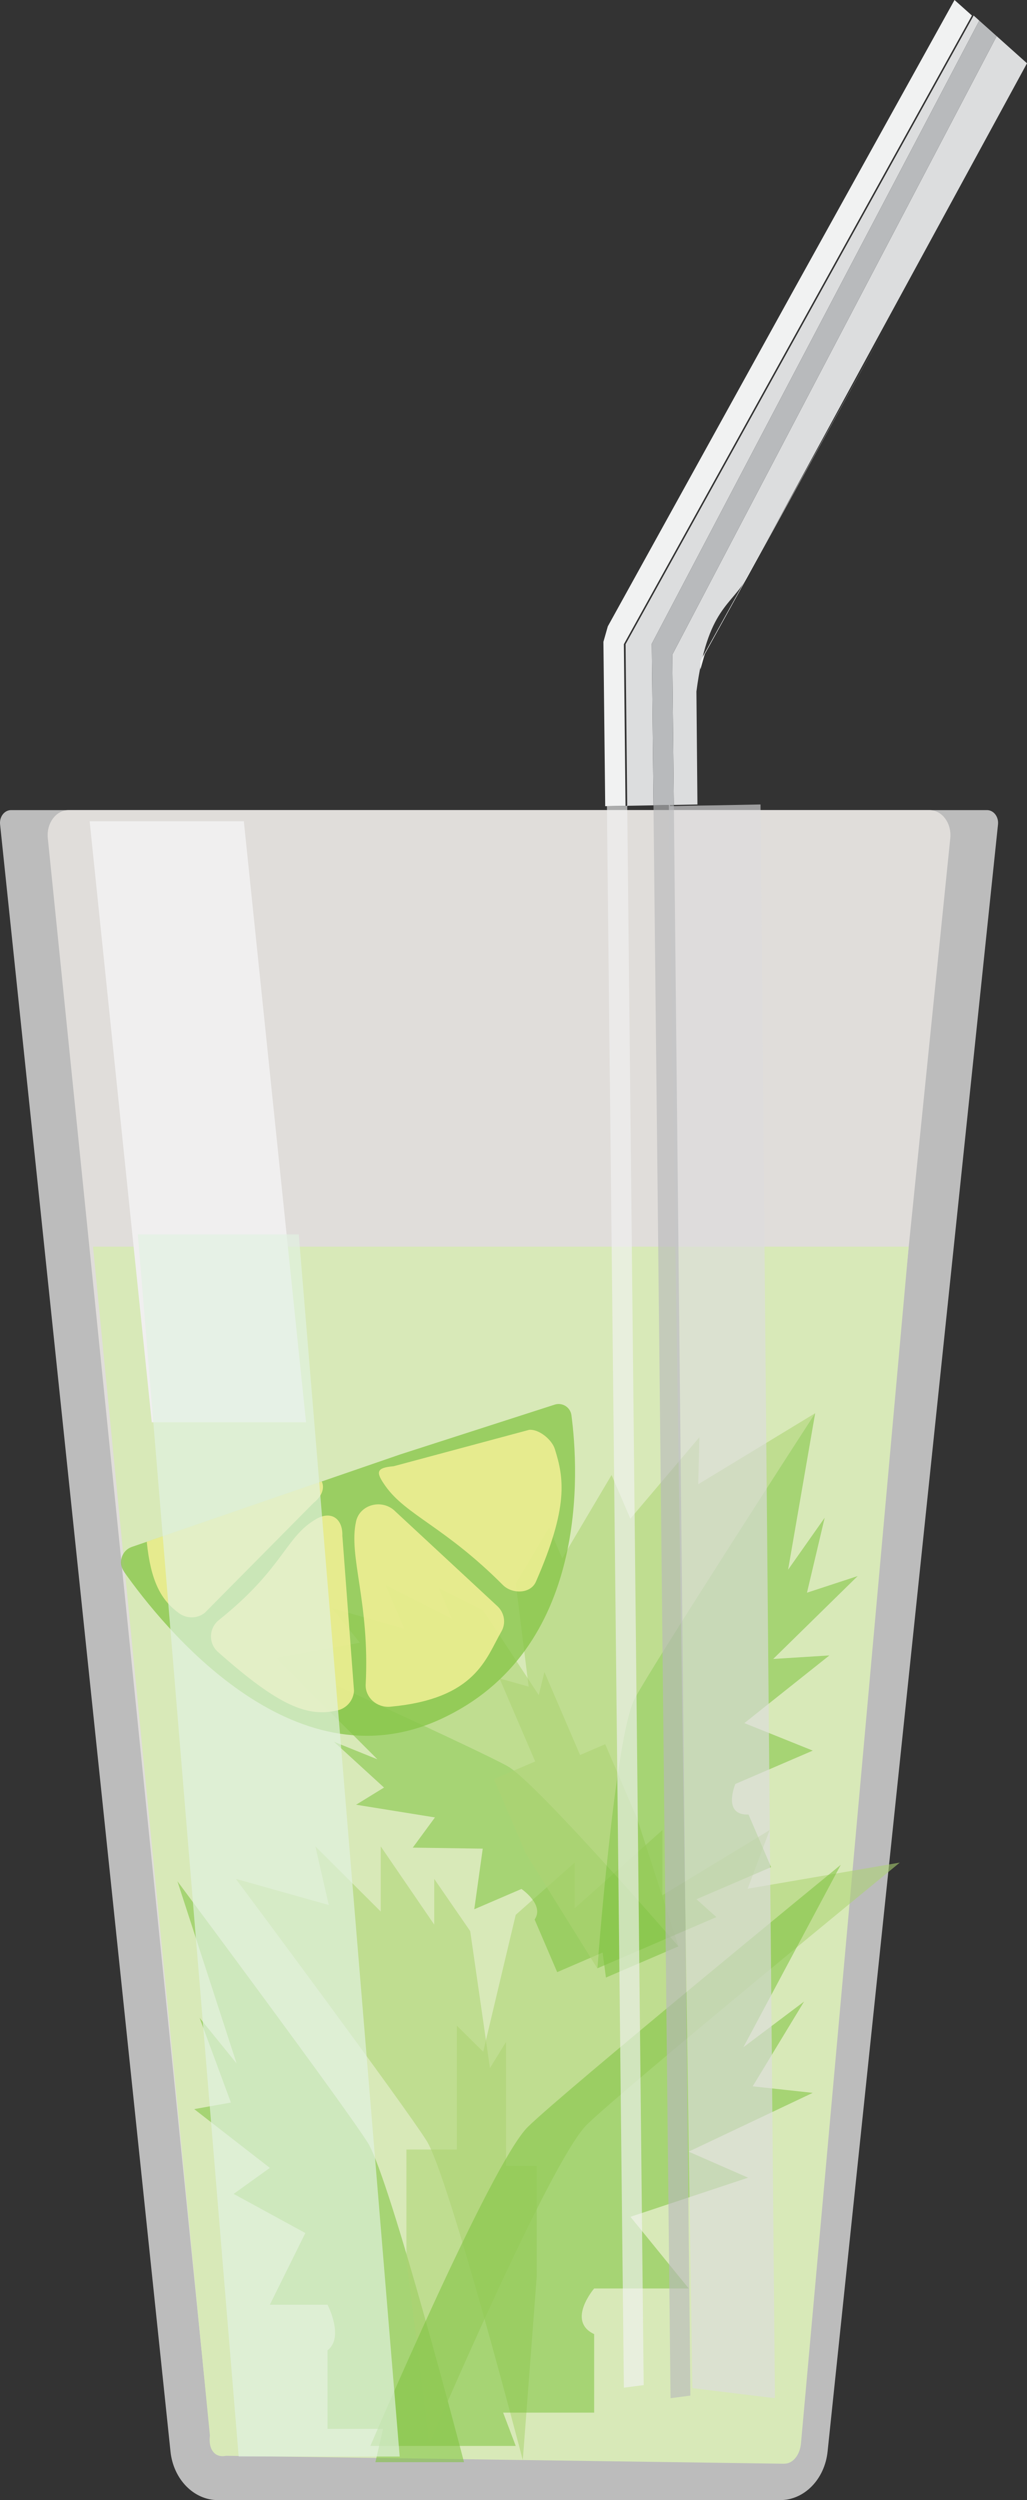 <?xml version="1.0" encoding="UTF-8"?><svg xmlns="http://www.w3.org/2000/svg" viewBox="0 0 131.07 318.83"><rect x="0" y="0" width="131.07" height="318.83" fill="#333333" stroke="none"/><defs><style>.d{fill:#fef59c;}.d,.e{opacity:.76;}.f{fill:#d8e9b8;}.g{fill:#f0efef;}.h{fill:#acd372;}.h,.i{opacity:.57;}.i{fill:#81c341;}.j,.k,.l{opacity:.63;}.j,.m{fill:#dcddde;}.n,.k{fill:#f1f2f2;}.o{fill:#e0ddda;}.l,.p{fill:#b8babc;}.q{fill:#bcbcbc;}.e{fill:#86c548;}.r{fill:#e1f1e1;opacity:.67;}</style></defs><g id="a"/><g id="b"><g id="c"><path class="q" d="M99.55,318.83H27.82c-3.09,0-5.69-2.66-6.06-6.19L.01,105.13c-.1-.97,.55-1.82,1.4-1.82H125.97c.84,0,1.5,.85,1.4,1.82l-21.75,207.51c-.37,3.53-2.97,6.19-6.06,6.19Z"/><path class="o" d="M27.82,312.78c-.44,0-.8-.39-.86-.9L6.1,106.88c-.19-1.9,1.05-3.57,2.66-3.57H118.62c1.61,0,2.85,1.67,2.66,3.57l-20.87,205.01c-.05,.51-.42,.9-.86,.9H27.82Z"/><path class="f" d="M100.11,314.19l-71.25-1.01c-1.44,.3-2.3-.82-2.07-2.59L11.87,158.98H115.97l-13.74,152.56c-.12,1.52-1.04,2.66-2.12,2.64Z"/><polygon class="g" points="39.06 181.38 19.37 181.38 11.44 104.73 31.12 104.73 39.06 181.38"/><path class="h" d="M30.11,239.61v.02c.67,.87,21.52,28.87,24.35,33.4,2.86,4.6,12.26,40.7,12.26,40.7l1.78-23.4v-14.13h-3.92v-15.8l-2.05,3.33-1.44-9.98-1.08-7.48-4.59-6.66v5.83l-6.83-9.98v8.31l-8.34-8.31,1.71,7.48-11.84-3.33Z"/><path class="i" d="M24.79,268.97l9.65,7.49-4.62,3.32,9.15,4.99-4.53,9.14h7.36s2.17,4.15,0,5.82v10.01h7.09l-.98,4.25h11.31s-9.4-36.1-12.26-40.7c-2.82-4.52-23.68-32.52-24.33-33.4v-.02l7.57,23.28-4.73-5.83,4,10.81-4.66,.83Z"/><path class="h" d="M114.83,237.53l-.02,.02c-1.07,.87-35.28,28.87-39.91,33.4-4.7,4.6-20.11,40.7-20.11,40.7l-2.92-23.4v-14.13h6.43v-15.8l3.37,3.33,2.37-9.98,1.78-7.48,7.52-6.66v5.83l11.2-9.98v8.31l13.69-8.31-2.81,7.48,19.41-3.33Z"/><path class="i" d="M103.71,266.9l-15.82,7.49,7.58,3.32-15.01,4.99,7.44,9.14h-12.07s-3.57,4.15,0,5.82v10.01h-11.62l1.61,4.25h-18.55s15.41-36.1,20.11-40.7c4.63-4.52,38.84-32.52,39.91-33.4l.02-.02-12.44,23.28,7.75-5.83-6.56,10.81,7.64,.83Z"/><path class="h" d="M35.26,211.42h.02c.79,.37,25.94,11.79,29.55,13.83,3.67,2.07,21.77,22.96,21.77,22.96l-5.29-16.31-4.07-9.47-3.21,1.38-4.55-10.59-.72,2.95-4.06-6.18-3.04-4.63-5.67-2.85,1.68,3.91-8.47-4.28,2.4,5.57-9.23-2.63,3.56,4.41-10.65,1.94Z"/><path class="i" d="M45.45,230.15l10.06,1.62-2.83,3.85,8.93,.13-1.08,7.73,6.02-2.59s2.98,2.02,1.68,3.9l2.88,6.71,5.8-2.5,.42,3.19,9.26-3.98s-18.1-20.89-21.77-22.96c-3.61-2.04-28.76-13.46-29.55-13.82h-.02l12.92,12.93-5.55-2.24,6.39,5.84-3.58,2.2Z"/><path class="h" d="M104.04,180.2v.02c-.64,.96-20.58,31.78-23.07,36.44-2.52,4.74-4.74,34.36-4.74,34.36l-9.13-14.66-4.07-9.47,5.27-2.26-4.55-10.59,3.72,1.05-.94-7.52-.7-5.64,4.24-7.11,1.68,3.91,6.3-10.63,2.4,5.57,8.81-10.39-.15,6,14.94-9.07Z"/><path class="i" d="M109.48,200.97l-10.8,10.59,7.17-.45-10.85,8.63,8.73,3.51-9.88,4.25s-1.72,4.04,1.68,3.9l2.88,6.71-9.52,4.09,2.54,2.28-15.19,6.53s2.22-29.62,4.74-34.36c2.49-4.66,22.43-35.48,23.06-36.44v-.02l-3.46,19.99,4.67-6.63-2.26,9.56,6.5-2.13Z"/><path class="e" d="M15.82,200.4c-.79-1.12-.28-2.69,1.01-3.13l1.89-.65,22.33-7.69,10.05-3.46,19.68-6.34c.99-.32,2.02,.33,2.15,1.36,.91,6.88,2.4,30.05-16.79,38.79-18.89,8.61-35.38-11.85-40.33-18.87Z"/><path class="d" d="M50.36,192.66l13.11,12.16c.92,.85,1.13,2.18,.52,3.24-1.97,3.39-3.24,8.59-14.17,9.59-1.73,.16-3.23-1.19-3.15-2.84,.54-10.49-2.22-16.33-1.23-20.78,.47-2.15,3.25-2.92,4.93-1.37Z"/><path class="d" d="M50.25,186.98l17.29-4.64c1.25-.11,2.89,1.26,3.26,2.42,1.19,3.74,1.77,7.41-2.4,16.94-.69,1.59-3.05,1.6-4.22,.43-7.42-7.44-12.34-8.89-14.98-12.61-1.28-1.8-1.22-2.34,1.05-2.54Z"/><path class="d" d="M43.7,195.93l1.48,19.68c-.06,1.21-.92,2.24-2.12,2.51-3.83,.89-7.48-.56-15.25-7.46-1.23-1.09-1.17-3.03,.13-4.07,8.29-6.61,8.45-10.61,12.44-12.89,1.93-1.1,3.41,.02,3.31,2.21Z"/><path class="d" d="M22.85,205.73c-2.29-1.66-3.61-4.05-4.12-9.12l22.33-7.69c.4,.84,.04,1.88-1.04,2.74l-13.89,14.02c-.94,.75-2.29,.77-3.28,.05Z"/><polygon class="r" points="51.01 313.27 30.46 313.27 17.59 157.42 38.13 157.42 51.01 313.27"/><path class="m" d="M95.41,73.53c-2.05,3.78-5.12,3.92-6.53,14.65l.13,14.41-3.01,.06-.2-19.16L127.2,4.61l3.87,3.46-35.66,65.46Z"/><polygon class="m" points="83.18 82.1 83.4 102.7 80.05 102.76 79.84 82.15 124.26 1.98 124.98 2.63 83.18 82.1"/><polygon class="j" points="97.06 102.59 98.9 305.83 96.16 305.5 93.62 305.19 88.36 304.55 88.36 304.39 85.89 138.25 85.87 137.07 85.36 102.81 85.06 82.67 85.28 81.87 85.51 102.81 88.1 102.75 91.45 102.7 94.05 102.65 97.06 102.59"/><polygon class="p" points="85.8 83.49 86 102.65 83.4 102.7 83.18 82.1 124.98 2.63 127.2 4.61 85.8 83.49"/><polygon class="l" points="88.11 305.5 85.58 305.83 85.57 305.19 83.4 102.7 86 102.65 88.11 305.5"/><polygon class="n" points="79.62 82.15 79.83 102.76 77.24 102.81 77.01 81.87 77.01 81.85 77.57 79.88 100.76 37.95 100.98 37.55 121.82 0 124.04 1.98 79.62 82.15"/><polygon class="k" points="80.05 102.76 82.15 304.16 80.31 304.4 79.62 304.49 77.84 138.26 77.82 137.07 77.46 102.81 80.05 102.76"/><polygon class="n" points="89.38 84.3 113.14 41.48 89.95 83.41 89.39 85.38 89.38 84.3"/></g></g></svg>